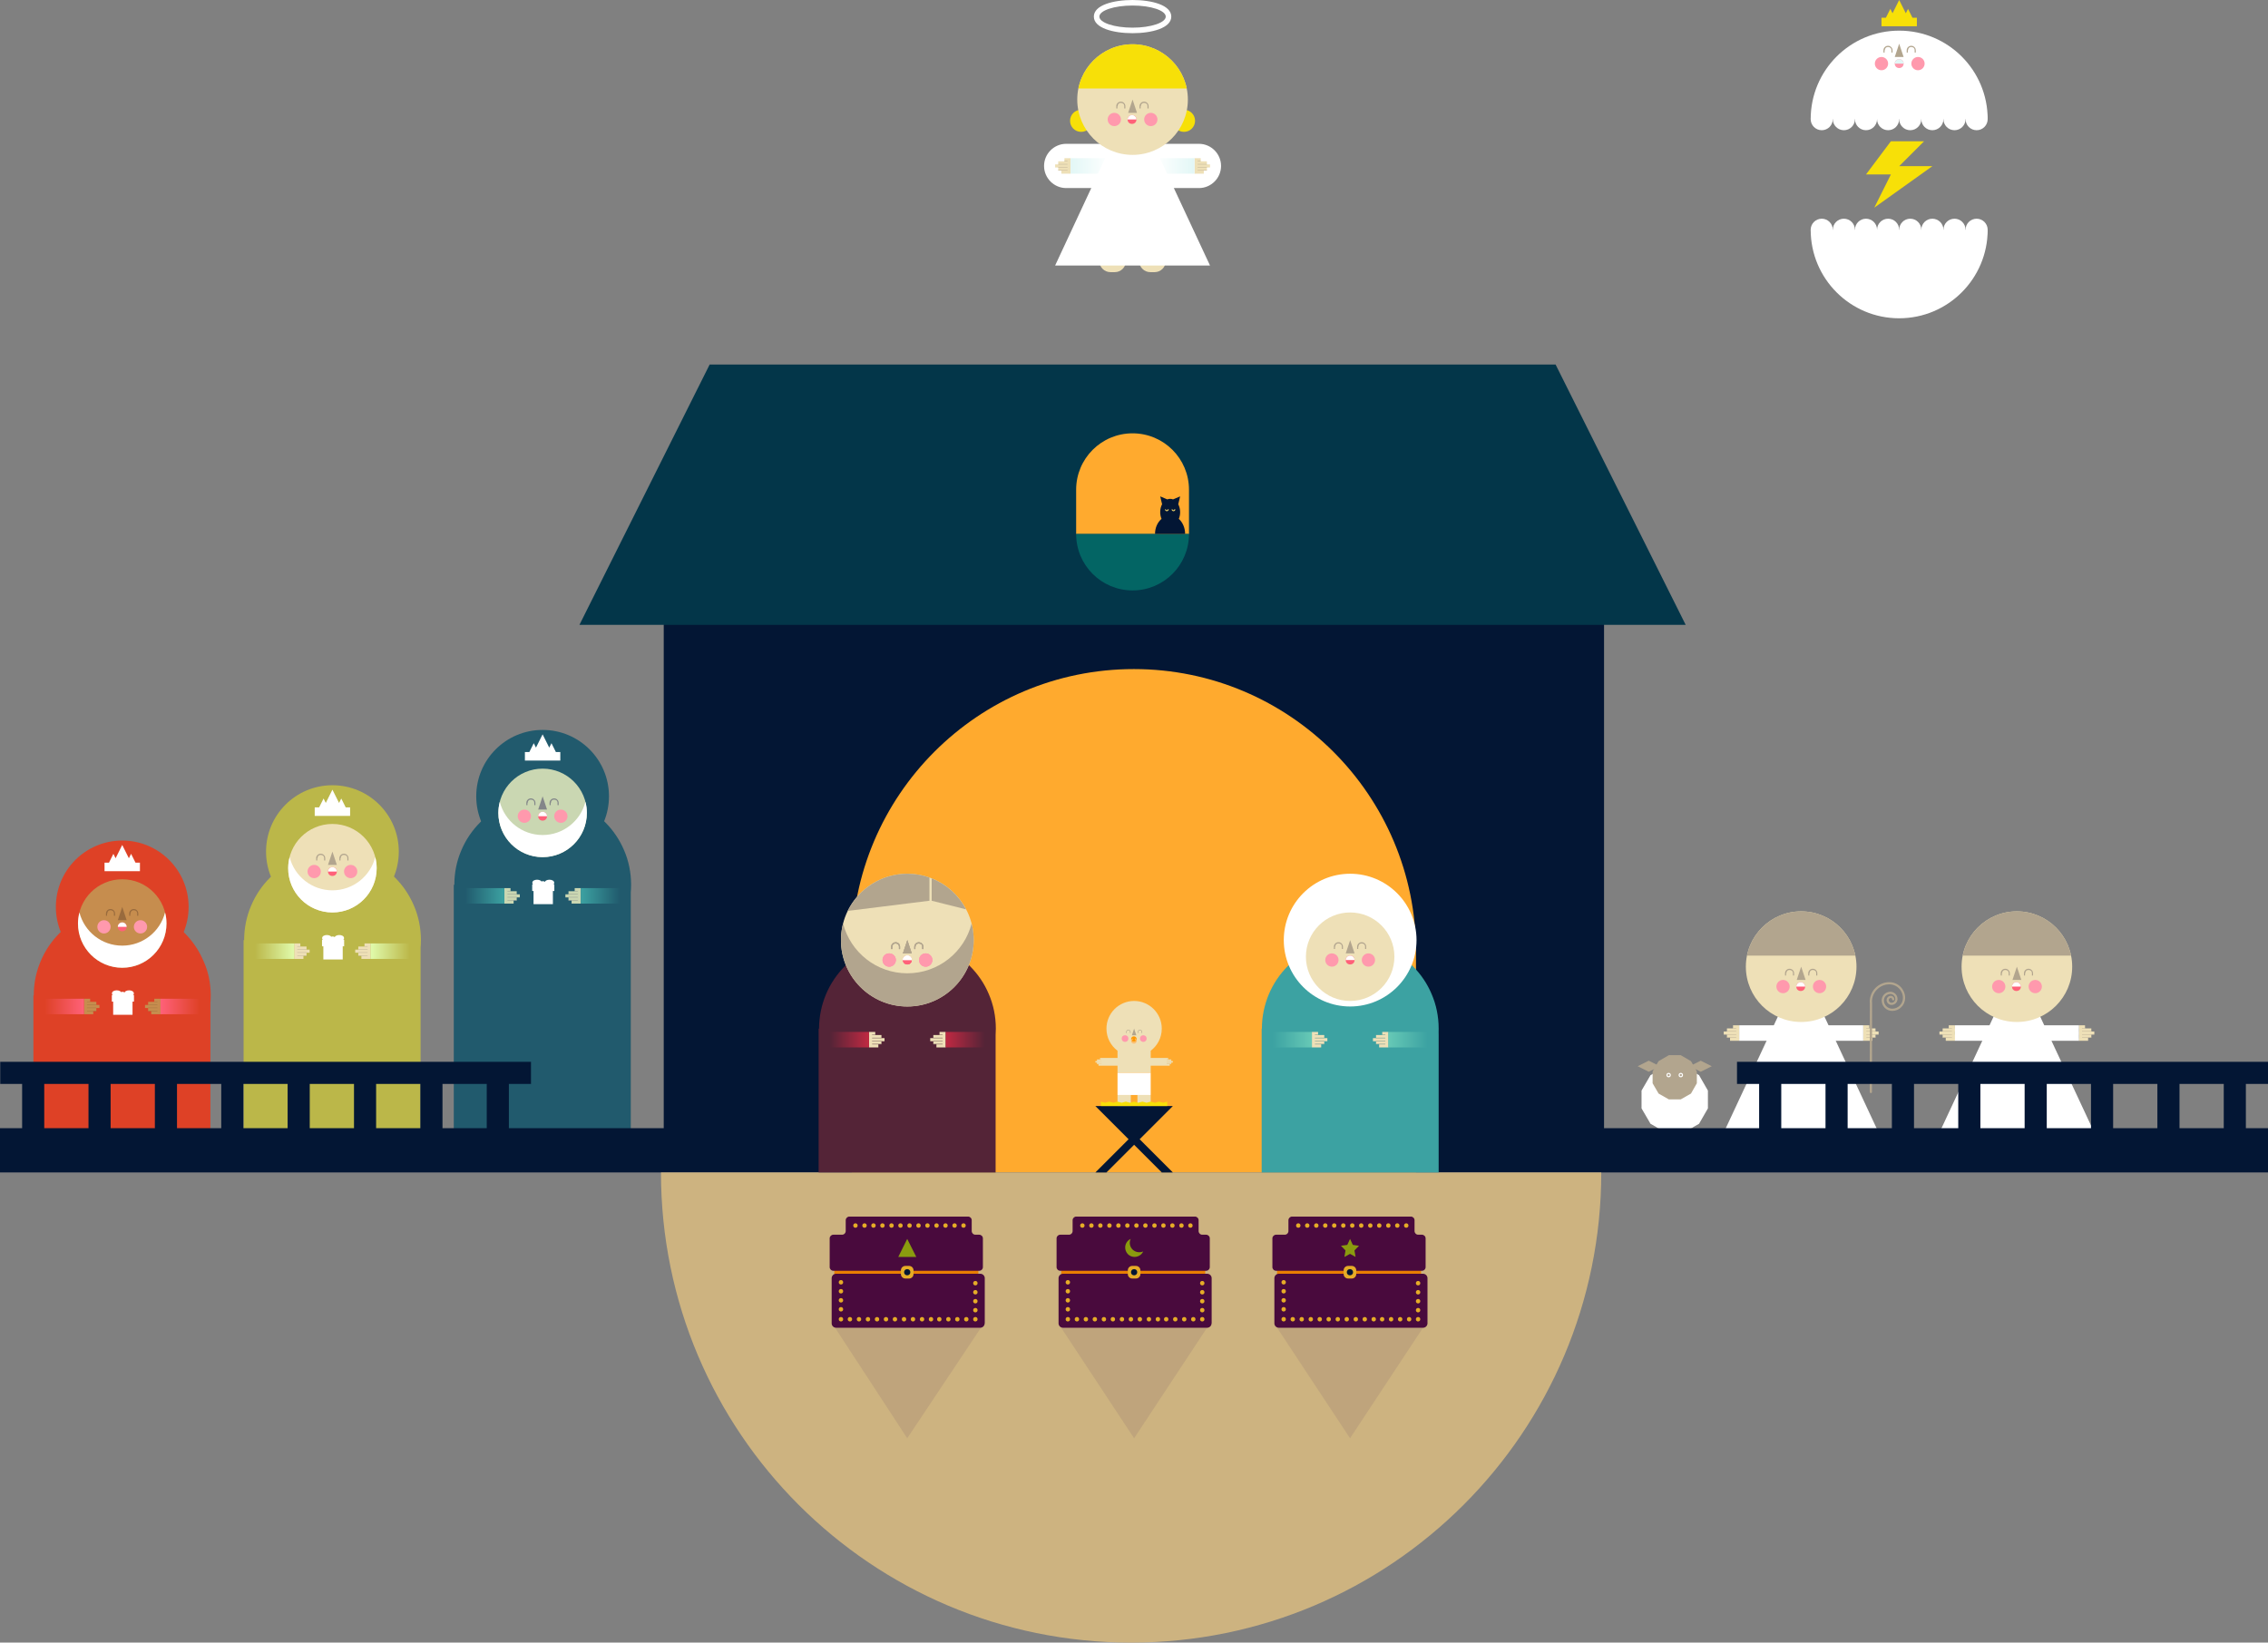 <svg xmlns="http://www.w3.org/2000/svg" xmlns:xlink="http://www.w3.org/1999/xlink" viewBox="0 0 2050.2 1484.8" enable-background="new 0 0 2050.2 1484.8"><rect x="0" y="0" width="2050.2" height="1484.8" fill="#808080" stroke="none"/><g><path fill="#215A6D" d="M410.2 799.8h160v230h-160zM570.5 799.8c0 11-2.2 21.6-6.3 31.1-4 9.6-9.9 18.2-17.1 25.4s-15.9 13.1-25.4 17.1c-9.6 4-20.1 6.3-31.1 6.3s-21.6-2.2-31.1-6.3c-9.6-4-18.2-9.9-25.4-17.1s-13.1-15.9-17.1-25.4c-4-9.6-6.3-20.1-6.3-31.1s2.2-21.6 6.3-31.1c4-9.6 9.9-18.2 17.1-25.4s15.9-13.1 25.4-17.1c9.6-4 20.1-6.3 31.1-6.3s21.6 2.2 31.1 6.3c9.6 4 18.2 9.9 25.4 17.1s13.1 15.9 17.1 25.4c4.1 9.5 6.3 20.1 6.3 31.1z"/><path fill="#CAD7B2" d="M455.9 802.8h5.6v2.8h-5.6zM455.9 805.6h11.2v2.8h-11.2zM455.9 811.2h11.2v2.8h-11.2zM455.9 814h8.4v2.8h-8.4zM455.9 808.4h14v2.8h-14z"/><path fill="#838689" d="M458.7 805.3h2.8v.3h-2.8zM458.7 808.1h8.4v.3h-8.4zM458.7 810.9h8.4v.3h-8.4zM458.7 813.7h8.4v.3h-8.4z"/><linearGradient id="a" gradientUnits="userSpaceOnUse" x1="455.875" y1="809.815" x2="420.5" y2="809.815"><stop offset="0" stop-color="#3CA2A2"/><stop offset="1" stop-color="#215A6D"/></linearGradient><path fill="url(#a)" d="M420.5 802.8h35.4v14h-35.4z"/><path fill="#CAD7B2" d="M519.5 802.8h5.6v2.8h-5.6zM513.9 805.6h11.2v2.8h-11.2zM513.9 811.2h11.2v2.8h-11.2zM516.7 814h8.4v2.8h-8.4zM511.1 808.4h14v2.8h-14z"/><path fill="#838689" d="M519.5 805.3h2.8v.3h-2.8zM513.9 808.1h8.4v.3h-8.4zM513.9 810.9h8.4v.3h-8.4zM513.9 813.7h8.4v.3h-8.4z"/><linearGradient id="b" gradientUnits="userSpaceOnUse" x1="525.125" y1="809.815" x2="560.5" y2="809.815"><stop offset="0" stop-color="#3CA2A2"/><stop offset="1" stop-color="#215A6D"/></linearGradient><path fill="url(#b)" d="M525.1 802.8h35.4v14h-35.4z"/><g fill="#fff"><circle cx="490.8" cy="799.3" r="2.8"/><ellipse cx="496.7" cy="798" rx="4.3" ry="2.8"/><ellipse cx="485.5" cy="798" rx="4.3" ry="2.8"/><path d="M482.3 804h17.5v13.3h-17.5zM481.1 799.5h20v5.9h-20z"/></g><circle fill="#215A6D" cx="490.5" cy="719.8" r="60"/><circle fill="#CAD7B2" cx="490.5" cy="734.8" r="40"/><path fill="#fff" d="M490.5 754.8c-18.6 0-34.3-12.7-38.7-30-.8 3.2-1.3 6.5-1.3 10 0 22.1 17.9 40 40 40s40-17.9 40-40c0-3.5-.4-6.8-1.3-10-4.4 17.3-20.1 30-38.7 30z"/><path fill="#838689" d="M494.5 731.8h-8l4-12z"/><path fill="#fff" d="M502.5 679.8l-4-8-2 4-6-12-6 12-2-4-4 8h-4v7.7h32v-7.7z"/><circle fill="#FF6179" cx="490.5" cy="737.8" r="4"/><path fill="#fff" d="M490.5 733.8c-2.2 0-4 1.8-4 4h8c0-2.2-1.8-4-4-4z"/><g fill="#FF99AD"><circle cx="474" cy="737.8" r="6"/><circle cx="507" cy="737.8" r="6"/></g><g fill="#838689"><path d="M498 725.8c0-.4.1-.8.2-1.2.2-.4.4-.7.6-1 .3-.3.6-.5 1-.6.4-.2.8-.2 1.2-.2s.8.1 1.2.2c.4.2.7.4 1 .6.3.3.5.6.6 1 .2.4.2.8.2 1.2v2h1v-2c0-.5-.1-1.1-.3-1.6-.2-.5-.5-.9-.9-1.3s-.8-.7-1.3-.9c-.5-.2-1-.3-1.6-.3s-1.1.1-1.6.3c-.5.2-.9.5-1.3.9s-.7.8-.9 1.3c-.2.5-.3 1-.3 1.6v2h1v-2zM477 725.8c0-.4.1-.8.2-1.2.2-.4.4-.7.6-1 .3-.3.6-.5 1-.6.4-.2.8-.2 1.2-.2s.8.1 1.2.2c.4.2.7.4 1 .6.3.3.5.6.6 1 .2.4.2.8.2 1.2v2h1v-2c0-.5-.1-1.1-.3-1.6-.2-.5-.5-.9-.9-1.3s-.8-.7-1.3-.9c-.5-.2-1-.3-1.6-.3s-1.1.1-1.6.3c-.5.2-.9.5-1.3.9s-.7.8-.9 1.3c-.2.5-.3 1-.3 1.6v2h1v-2z"/></g><path fill="#BBB749" d="M220.2 849.8h160v180h-160zM380.5 849.8c0 11-2.2 21.6-6.3 31.1-4 9.6-9.9 18.2-17.1 25.4s-15.9 13.1-25.4 17.1-20.1 6.3-31.1 6.3-21.6-2.2-31.1-6.3c-9.6-4-18.2-9.9-25.4-17.1s-13.1-15.9-17.1-25.4c-4-9.6-6.3-20.1-6.3-31.1s2.2-21.6 6.3-31.1c4-9.6 9.9-18.2 17.1-25.4s15.9-13.1 25.4-17.1c9.6-4 20.1-6.3 31.1-6.3s21.6 2.2 31.1 6.3 18.2 9.9 25.4 17.1 13.1 15.9 17.1 25.4c4.1 9.5 6.3 20.1 6.3 31.1z"/><path fill="#EEE0B7" d="M265.9 852.8h5.6v2.8h-5.6zM265.9 855.6h11.2v2.8h-11.2zM265.9 861.2h11.2v2.8h-11.2zM265.9 864h8.4v2.8h-8.4zM265.9 858.4h14v2.8h-14z"/><path fill="#B2A58E" d="M268.7 855.3h2.8v.3h-2.8zM268.7 858.1h8.4v.3h-8.4zM268.7 860.9h8.4v.3h-8.4zM268.7 863.7h8.4v.3h-8.4z"/><linearGradient id="c" gradientUnits="userSpaceOnUse" x1="265.875" y1="859.815" x2="230.5" y2="859.815"><stop offset="0" stop-color="#E0FBAC"/><stop offset="1" stop-color="#BBB749"/></linearGradient><path fill="url(#c)" d="M230.5 852.8h35.4v14h-35.4z"/><path fill="#EEE0B7" d="M329.5 852.8h5.6v2.8h-5.6zM323.9 855.6h11.2v2.8h-11.2zM323.9 861.2h11.2v2.8h-11.2zM326.7 864h8.4v2.8h-8.4zM321.1 858.4h14v2.8h-14z"/><path fill="#B2A58E" d="M329.5 855.3h2.8v.3h-2.8zM323.9 858.1h8.4v.3h-8.4zM323.9 860.9h8.4v.3h-8.4zM323.9 863.7h8.4v.3h-8.4z"/><linearGradient id="d" gradientUnits="userSpaceOnUse" x1="335.125" y1="859.815" x2="370.5" y2="859.815"><stop offset="0" stop-color="#E0FBAC"/><stop offset="1" stop-color="#BBB749"/></linearGradient><path fill="url(#d)" d="M335.1 852.8h35.4v14h-35.4z"/><g fill="#fff"><circle cx="300.8" cy="849.3" r="2.8"/><ellipse cx="306.7" cy="848" rx="4.3" ry="2.8"/><ellipse cx="295.5" cy="848" rx="4.3" ry="2.8"/><path d="M292.3 854h17.5v13.3h-17.5zM291.1 849.5h20v5.9h-20z"/></g><circle fill="#BBB749" cx="300.5" cy="769.8" r="60"/><circle fill="#EEE0B7" cx="300.5" cy="784.8" r="40"/><path fill="#fff" d="M300.5 804.8c-18.6 0-34.3-12.7-38.7-30-.8 3.2-1.3 6.5-1.3 10 0 22.1 17.9 40 40 40s40-17.9 40-40c0-3.5-.4-6.8-1.3-10-4.4 17.3-20.1 30-38.7 30z"/><path fill="#B2A58E" d="M304.5 781.8h-8l4-12z"/><path fill="#fff" d="M312.5 729.8l-4-8-2 4-6-12-6 12-2-4-4 8h-4v7.7h32v-7.7z"/><g fill="#B2A58E"><path d="M308 775.8c0-.4.1-.8.2-1.2.2-.4.4-.7.6-1 .3-.3.6-.5 1-.6.4-.2.8-.2 1.2-.2s.8.1 1.2.2c.4.2.7.4 1 .6.3.3.5.6.6 1 .2.4.2.8.2 1.2v2h1v-2c0-.5-.1-1.1-.3-1.6-.2-.5-.5-.9-.9-1.3s-.8-.7-1.3-.9c-.5-.2-1-.3-1.6-.3s-1.1.1-1.6.3c-.5.2-.9.5-1.3.9s-.7.8-.9 1.3c-.2.5-.3 1-.3 1.6v2h1v-2zM287 775.8c0-.4.1-.8.2-1.2.2-.4.4-.7.6-1 .3-.3.6-.5 1-.6.4-.2.8-.2 1.2-.2s.8.1 1.2.2c.4.2.7.4 1 .6.3.3.5.6.6 1 .2.4.2.8.2 1.2v2h1v-2c0-.5-.1-1.1-.3-1.6-.2-.5-.5-.9-.9-1.3s-.8-.7-1.3-.9c-.5-.2-1-.3-1.6-.3s-1.1.1-1.6.3c-.5.2-.9.5-1.3.9s-.7.8-.9 1.3c-.2.5-.3 1-.3 1.6v2h1v-2z"/></g><circle fill="#FF6179" cx="300.5" cy="787.8" r="4"/><path fill="#fff" d="M300.5 783.8c-2.2 0-4 1.8-4 4h8c0-2.2-1.8-4-4-4z"/><g fill="#FF99AD"><circle cx="284" cy="787.8" r="6"/><circle cx="317" cy="787.8" r="6"/></g><path fill="#DE4126" d="M30.2 899.8h160v130h-160zM190.5 899.8c0 11-2.2 21.6-6.3 31.1-4 9.6-9.9 18.2-17.1 25.4s-15.9 13.1-25.4 17.1c-9.6 4-20.1 6.3-31.1 6.3s-21.6-2.2-31.1-6.3-18.2-9.9-25.4-17.1-13.3-15.8-17.3-25.3c-4-9.6-6.3-20.1-6.3-31.1s2.2-21.6 6.3-31.1c4-9.6 9.9-18.2 17.1-25.4s15.9-13.1 25.4-17.1 20.1-6.3 31.1-6.3 21.6 2.2 31.1 6.3c9.6 4 18.2 9.9 25.4 17.1s13.1 15.9 17.1 25.4c4.3 9.4 6.5 20 6.5 31z"/><path fill="#C68D4E" d="M75.9 902.8h5.6v2.8h-5.6zM75.9 905.6h11.2v2.8h-11.2zM75.9 911.2h11.2v2.8h-11.2zM75.9 914h8.4v2.8h-8.4zM75.9 908.4h14v2.8h-14z"/><path fill="#996B3D" d="M78.7 905.3h2.8v.3h-2.8zM78.7 908.1h8.4v.3h-8.4zM78.7 910.9h8.4v.3h-8.4zM78.7 913.7h8.4v.3h-8.4z"/><linearGradient id="e" gradientUnits="userSpaceOnUse" x1="75.875" y1="909.815" x2="40.5" y2="909.815"><stop offset="0" stop-color="#FF6179"/><stop offset="1" stop-color="#DE4126"/></linearGradient><path fill="url(#e)" d="M40.5 902.8h35.4v14h-35.4z"/><path fill="#C68D4E" d="M139.5 902.8h5.6v2.8h-5.6zM133.9 905.6h11.2v2.8h-11.2zM133.9 911.2h11.2v2.8h-11.2zM136.7 914h8.4v2.8h-8.4zM131.1 908.4h14v2.8h-14z"/><path fill="#996B3D" d="M139.5 905.3h2.8v.3h-2.8zM133.9 908.1h8.4v.3h-8.4zM133.9 910.9h8.4v.3h-8.4zM133.9 913.7h8.4v.3h-8.4z"/><linearGradient id="f" gradientUnits="userSpaceOnUse" x1="145.125" y1="909.815" x2="180.5" y2="909.815"><stop offset="0" stop-color="#FF6179"/><stop offset="1" stop-color="#DE4126"/></linearGradient><path fill="url(#f)" d="M145.1 902.8h35.4v14h-35.4z"/><g fill="#fff"><circle cx="110.8" cy="899.3" r="2.8"/><ellipse cx="116.7" cy="898" rx="4.3" ry="2.8"/><ellipse cx="105.5" cy="898" rx="4.3" ry="2.8"/><path d="M102.3 904h17.5v13.3h-17.5zM101.1 899.5h20v5.9h-20z"/></g><circle fill="#DE4126" cx="110.5" cy="819.8" r="60"/><circle fill="#C68D4E" cx="110.5" cy="834.8" r="40"/><path fill="#996B3D" d="M114.5 831.8h-8l4-12z"/><path fill="#fff" d="M122.5 779.8l-4-8-2 4-6-12-6 12-2-4-4 8h-4v7.7h32v-7.7z"/><circle fill="#FF6179" cx="110.5" cy="837.8" r="4"/><path fill="#fff" d="M110.5 833.8c-2.2 0-4 1.8-4 4h8c0-2.2-1.8-4-4-4z"/><g fill="#FF99AD"><circle cx="94" cy="837.8" r="6"/><circle cx="127" cy="837.8" r="6"/></g><path fill="#fff" d="M110.5 854.8c-18.6 0-34.3-12.7-38.7-30-.8 3.2-1.3 6.5-1.3 10 0 22.1 17.9 40 40 40s40-17.9 40-40c0-3.5-.4-6.8-1.3-10-4.4 17.3-20.1 30-38.7 30z"/><g fill="#996B3D"><path d="M118 825.8c0-.4.1-.8.2-1.2.2-.4.4-.7.6-1 .3-.3.6-.5 1-.6.4-.2.8-.2 1.2-.2s.8.1 1.2.2c.4.2.7.4 1 .6.3.3.5.6.6 1 .2.4.2.8.2 1.2v2h1v-2c0-.5-.1-1.1-.3-1.6-.2-.5-.5-.9-.9-1.3s-.8-.7-1.3-.9c-.5-.2-1-.3-1.6-.3s-1.1.1-1.6.3c-.5.2-.9.5-1.3.9s-.7.8-.9 1.3c-.2.5-.3 1-.3 1.6v2h1v-2zM97 825.8c0-.4.1-.8.2-1.2.2-.4.4-.7.6-1 .3-.3.6-.5 1-.6.4-.2.8-.2 1.2-.2s.8.1 1.2.2c.4.2.7.4 1 .6.3.3.5.6.6 1 .2.4.2.8.2 1.2v2h1v-2c0-.5-.1-1.1-.3-1.6-.2-.5-.5-.9-.9-1.3s-.8-.7-1.3-.9c-.5-.2-1-.3-1.6-.3s-1.1.1-1.6.3c-.5.2-.9.5-1.3.9s-.7.8-.9 1.3c-.2.5-.3 1-.3 1.6v2h1v-2z"/></g><path fill="#EEE0B7" d="M1843.2 1029.8h-4c-5.5 0-10-4.5-10-10v-30h24v30c0 5.5-4.4 10-10 10zM1807.2 1029.8h-4c-5.5 0-10-4.5-10-10v-30h24v30c0 5.5-4.4 10-10 10z"/><path fill="#fff" d="M1753.2 1023.8l70-150 70 150z"/><circle fill="#EEE0B7" cx="1823.2" cy="873.8" r="50"/><path fill="#B2A58E" d="M1827.2 885.8h-8l4-12z"/><circle fill="#FF6179" cx="1822.8" cy="891.8" r="4"/><path fill="#fff" d="M1822.8 887.8c-2.2 0-4 1.8-4 4h8c0-2.2-1.8-4-4-4z"/><path fill="#B2A58E" d="M1830.8 879.8c0-.4.1-.8.2-1.2.2-.4.4-.7.6-1 .3-.3.6-.5 1-.6.4-.2.8-.2 1.2-.2.4 0 .8.1 1.2.2.4.2.7.4 1 .6.3.3.5.6.6 1 .2.4.2.8.2 1.2v2h1v-2c0-.5-.1-1.1-.3-1.6-.2-.5-.5-.9-.9-1.3s-.8-.7-1.3-.9-1-.3-1.6-.3c-.6 0-1.1.1-1.6.3-.5.2-.9.5-1.3.9s-.7.8-.9 1.3c-.2.5-.3 1-.3 1.6v2h1v-2zM1809.8 879.8c0-.4.1-.8.2-1.2.2-.4.4-.7.6-1 .3-.3.6-.5 1-.6.4-.2.8-.2 1.2-.2.4 0 .8.1 1.2.2.4.2.7.4 1 .6.3.3.5.6.6 1 .2.4.2.8.2 1.2v2h1v-2c0-.5-.1-1.1-.3-1.6-.2-.5-.5-.9-.9-1.3s-.8-.7-1.3-.9-1-.3-1.6-.3c-.6 0-1.1.1-1.6.3-.5.2-.9.5-1.3.9s-.7.8-.9 1.3c-.2.5-.3 1-.3 1.6v2h1v-2z"/><circle fill="#FF99AD" cx="1806.8" cy="891.8" r="6"/><circle fill="#FF99AD" cx="1839.8" cy="891.8" r="6"/><circle cx="1823.2" cy="873.8" r="50" fill="none"/><defs><circle id="g" cx="1823.2" cy="873.8" r="50"/></defs><clipPath id="h"><use xlink:href="#g" overflow="visible"/></clipPath><path clip-path="url(#h)" fill="#B2A58E" d="M1773.2 818.1h100v45.7h-100z"/><path fill="#EEE0B7" d="M1761.6 926.8h5.6v2.8h-5.6zM1756.1 929.6h11.2v2.8h-11.2zM1756.1 935.2h11.2v2.8h-11.2zM1758.9 938h8.4v2.8h-8.4zM1753.2 932.4h14v2.8h-14z"/><path fill="#B2A58E" d="M1761.7 929.3h2.8v.3h-2.8zM1756.1 932.1h8.4v.3h-8.4zM1756.1 934.9h8.4v.3h-8.4zM1756.1 937.7h8.4v.3h-8.4z"/><path fill="#fff" d="M1767.2 926.8h35.4v14h-35.4z"/><path fill="#EEE0B7" d="M1879.2 926.8h5.6v2.8h-5.6zM1879.3 929.6h11.2v2.8h-11.2zM1879.3 935.2h11.2v2.8h-11.2zM1879.2 938h8.4v2.8h-8.4zM1879.2 932.4h14v2.8h-14z"/><path fill="#B2A58E" d="M1882 929.3h2.8v.3h-2.8zM1882.1 932.1h8.4v.3h-8.4zM1882.1 934.9h8.4v.3h-8.4zM1882.1 937.7h8.4v.3h-8.4z"/><path fill="#fff" d="M1843.9 926.8h35.4v14h-35.4z"/><path fill="#B2A58E" d="M1509.9 1029.8c-1.1 0-2-.9-2-2v-8c0-1.1.9-2 2-2s2 .9 2 2v8c0 1.1-.9 2-2 2zM1518 1029.8c-1.1 0-2-.9-2-2v-8c0-1.1.9-2 2-2s2 .9 2 2v8c0 1.1-.9 2-2 2zM1528 1025.8c-1.1 0-2-.9-2-2v-8c0-1.1.9-2 2-2s2 .9 2 2v8c0 1.1-.9 2-2 2zM1499.9 1025.8c-1.1 0-2-.9-2-2v-8c0-1.1.9-2 2-2s2 .9 2 2v8c0 1.1-.9 2-2 2z"/><path fill="#EEE0B7" d="M1648.2 1029.8h-4c-5.5 0-10-4.5-10-10v-30h24v30c0 5.5-4.4 10-10 10zM1612.2 1029.8h-4c-5.5 0-10-4.5-10-10v-30h24v30c0 5.5-4.4 10-10 10z"/><path fill="#fff" d="M1558.2 1023.8l70-150 70 150z"/><circle fill="#EEE0B7" cx="1628.2" cy="873.8" r="50"/><path fill="#B2A58E" d="M1632.2 885.8h-8l4-12z"/><circle fill="#FF6179" cx="1627.8" cy="891.8" r="4"/><path fill="#fff" d="M1627.8 887.8c-2.2 0-4 1.8-4 4h8c0-2.2-1.8-4-4-4z"/><path fill="#B2A58E" d="M1635.8 879.8c0-.4.1-.8.2-1.2.2-.4.4-.7.6-1 .3-.3.6-.5 1-.6.4-.2.8-.2 1.2-.2.4 0 .8.1 1.2.2.4.2.7.4 1 .6.3.3.5.6.6 1 .2.4.2.8.2 1.2v2h1v-2c0-.5-.1-1.1-.3-1.6-.2-.5-.5-.9-.9-1.3s-.8-.7-1.3-.9-1-.3-1.6-.3c-.6 0-1.1.1-1.6.3-.5.2-.9.5-1.3.9s-.7.8-.9 1.3c-.2.5-.3 1-.3 1.6v2h1v-2zM1614.8 879.8c0-.4.1-.8.2-1.2.2-.4.4-.7.6-1 .3-.3.6-.5 1-.6.4-.2.8-.2 1.2-.2.4 0 .8.1 1.2.2.4.2.7.4 1 .6.3.3.5.6.6 1 .2.4.2.8.2 1.2v2h1v-2c0-.5-.1-1.1-.3-1.6-.2-.5-.5-.9-.9-1.3s-.8-.7-1.3-.9-1-.3-1.6-.3c-.6 0-1.1.1-1.6.3-.5.2-.9.5-1.3.9s-.7.8-.9 1.3c-.2.5-.3 1-.3 1.6v2h1v-2z"/><circle fill="#FF99AD" cx="1611.8" cy="891.8" r="6"/><circle fill="#FF99AD" cx="1644.8" cy="891.8" r="6"/><circle cx="1628.2" cy="873.8" r="50" fill="none"/><defs><circle id="i" cx="1628.2" cy="873.8" r="50"/></defs><clipPath id="j"><use xlink:href="#i" overflow="visible"/></clipPath><path clip-path="url(#j)" fill="#B2A58E" d="M1578.2 818.1h100v45.7h-100z"/><path fill="#EEE0B7" d="M1566.6 926.8h5.6v2.8h-5.6zM1561.1 929.6h11.2v2.8h-11.2zM1561.1 935.2h11.2v2.8h-11.2zM1563.9 938h8.4v2.8h-8.4zM1558.2 932.4h14v2.8h-14z"/><path fill="#B2A58E" d="M1566.7 929.3h2.8v.3h-2.8zM1561.1 932.1h8.4v.3h-8.4zM1561.1 934.9h8.4v.3h-8.4zM1561.1 937.7h8.4v.3h-8.4z"/><path fill="#fff" d="M1572.2 926.8h35.4v14h-35.4z"/><path fill="#EEE0B7" d="M1684.2 926.8h5.6v2.8h-5.6zM1684.2 929.6h11.2v2.8h-11.2zM1684.2 935.2h11.2v2.8h-11.2zM1684.2 938h8.4v2.8h-8.4zM1684.2 932.4h14v2.8h-14z"/><path fill="#B2A58E" d="M1687 929.3h2.8v.3h-2.8zM1687.1 932.1h8.4v.3h-8.4zM1687.1 934.9h8.4v.3h-8.4zM1687.1 937.7h8.4v.3h-8.4z"/><path fill="#fff" d="M1648.9 926.8h35.4v14h-35.4z"/><path stroke="#B2A58E" stroke-width="2" stroke-linecap="round" stroke-miterlimit="10" d="M1691.2 987.1l.1-80.3-.1-1.3c0-9.2 7.5-16.7 16.7-16.7 7.4 0 13.3 6 13.3 13.3 0 5.9-4.8 10.7-10.7 10.7-4.7 0-8.5-3.8-8.5-8.5 0-3.8 3.1-6.8 6.8-6.8 3 0 5.5 2.4 5.5 5.5 0 2.4-2 4.4-4.4 4.4-1.9 0-3.5-1.6-3.5-3.5 0-1.5 1.3-2.8 2.8-2.8 1.2 0 2.2 1 2.2 2.2" fill="none"/><path fill="#fff" d="M1505.9 1023.8l-13.9-8-8.1-13.9v-16.1l8.1-13.9 13.9-8.1h16.1l13.9 8.1 8 13.9v16.1l-8 13.9-13.9 8z"/><path fill="#B2A58E" d="M1508.6 993.8l-9.3-5.3-5.4-9.3v-10.7l5.4-9.3 9.3-5.4h10.7l9.3 5.4 5.3 9.3v10.7l-5.3 9.3-9.3 5.3z"/><circle fill="#fff" cx="1508.4" cy="971.8" r="2"/><circle fill="#B2A58E" cx="1508.4" cy="971.8" r="1"/><circle fill="#fff" cx="1519.4" cy="971.8" r="2"/><circle fill="#B2A58E" cx="1519.4" cy="971.8" r="1"/><g fill="#B2A58E"><path d="M1490.4 958.8l-10 5 10 5 10-5zM1537.4 958.8l-10 5 10 5 10-5z"/></g><path fill="#031634" d="M2050.2 979.8v-20h-480v20h20v40h-140.2v-495h-850v495h-140v-40h20v-20h-479.8v20h19.8v40h-20v40h2050.2v-40h-20v-40h20zm-1970.2 40h-40v-40h40v40zm60 0h-40v-40h40v40zm60 0h-40v-40h40v40zm60 0h-40v-40h40v40zm60 0h-40v-40h40v40zm60 0h-40v-40h40v40zm60 0h-40v-40h40v40zm1210.2 0h-40v-40h40v40zm60 0h-40v-40h40v40zm60 0h-40v-40h40v40zm60 0h-40v-40h40v40zm60 0h-40v-40h40v40zm60 0h-40v-40h40v40zm60 0h-40v-40h40v40z"/><path fill="#FFAA2E" d="M1025 604.8c-140.8 0-255 114.2-255 255v200h510v-200c0-140.8-114.2-255-255-255z"/><path fill="#033649" d="M523.8 564.8l117.7-235.3h764.7l117.6 235.3z"/><path fill="#CDB380" d="M597.5 1059.8c0 234.7 190.3 425 425 425s425-190.3 425-425h-850z"/><path fill="#FFAA2E" d="M1023.8 391.7c-28.2 0-51 22.8-51 51v40h102v-40c0-28.2-22.8-51-51-51z"/><path fill="#036564" d="M972.8 482.7c0 28.2 22.8 51 51 51s51-22.8 51-51h-102z"/><path fill="#fff" d="M1083.8 170h-120c-11 0-20-9-20-20s9-20 20-20h120c11 0 20 9 20 20s-9 20-20 20z"/><path fill="#EEE0B7" d="M1043.8 246h-4c-5.5 0-10-4.5-10-10v-30h24v30c0 5.5-4.5 10-10 10zM1007.8 246h-4c-5.5 0-10-4.5-10-10v-30h24v30c0 5.5-4.5 10-10 10z"/><circle cx="1023.8" cy="90" r="50" fill="none"/><path fill="#EEE0B7" d="M962.2 143h5.6v2.8h-5.6zM956.6 145.8h11.2v2.8h-11.2zM956.6 151.4h11.2v2.8h-11.2zM959.4 154.2h8.4v2.8h-8.4zM953.8 148.6h14v2.8h-14z"/><path fill="#B2A58E" d="M962.2 145.5h2.8v.3h-2.8zM956.6 148.3h8.4v.3h-8.4zM956.6 151.1h8.4v.3h-8.4zM956.6 153.9h8.4v.3h-8.4z"/><linearGradient id="k" gradientUnits="userSpaceOnUse" x1="1003.19" y1="150" x2="967.815" y2="150"><stop offset="0" stop-color="#fff"/><stop offset="1" stop-color="#E2F7F6"/></linearGradient><path fill="url(#k)" d="M967.8 143h35.4v14h-35.4z"/><path fill="#EEE0B7" d="M1079.8 143h5.6v2.8h-5.6zM1079.8 145.8h11.2v2.8h-11.2zM1079.8 151.4h11.2v2.8h-11.2zM1079.8 154.2h8.4v2.8h-8.4zM1079.8 148.6h14v2.8h-14z"/><path fill="#B2A58E" d="M1082.6 145.5h2.8v.3h-2.8zM1082.6 148.3h8.4v.3h-8.4zM1082.6 151.1h8.4v.3h-8.4zM1082.6 153.9h8.4v.3h-8.4z"/><linearGradient id="l" gradientUnits="userSpaceOnUse" x1="1044.44" y1="150" x2="1079.815" y2="150"><stop offset="0" stop-color="#fff"/><stop offset="1" stop-color="#E2F7F6"/></linearGradient><path fill="url(#l)" d="M1044.4 143h35.4v14h-35.4z"/><path fill="#fff" d="M953.8 240l70-150 70 150z"/><circle fill="#F7E008" cx="1070.3" cy="109.2" r="10"/><circle fill="#F7E008" cx="977.3" cy="109.2" r="10"/><circle fill="#EEE0B7" cx="1023.8" cy="90" r="50"/><path fill="#B2A58E" d="M1010.3 96c0-.4.1-.8.2-1.2.2-.4.4-.7.6-1 .3-.3.6-.5 1-.6.4-.2.8-.2 1.2-.2s.8.1 1.2.2c.4.2.7.4 1 .6.3.3.5.6.6 1 .2.4.2.8.2 1.2v2h1v-2c0-.5-.1-1.1-.3-1.6-.2-.5-.5-.9-.9-1.3s-.8-.7-1.3-.9c-.5-.2-1-.3-1.6-.3s-1.1.1-1.6.3c-.5.2-.9.5-1.3.9s-.7.8-.9 1.3c-.2.5-.3 1-.3 1.6v2h1v-2z"/><defs><circle id="m" cx="1023.8" cy="90" r="50"/></defs><clipPath id="n"><use xlink:href="#m" overflow="visible"/></clipPath><path clip-path="url(#n)" fill="#F7E008" d="M973.8 34.3h100v45.7h-100z"/><path fill="#B2A58E" d="M1031.3 96c0-.4.1-.8.2-1.2.2-.4.4-.7.6-1 .3-.3.6-.5 1-.6.4-.2.8-.2 1.2-.2.4 0 .8.1 1.2.2.4.2.7.4 1 .6.3.3.5.6.6 1 .2.4.2.8.2 1.2v2h1v-2c0-.5-.1-1.1-.3-1.6-.2-.5-.5-.9-.9-1.3s-.8-.7-1.3-.9c-.5-.2-1-.3-1.6-.3-.5 0-1.1.1-1.6.3s-.9.5-1.3.9-.7.8-.9 1.3c-.2.5-.3 1-.3 1.6v2h1v-2zM1027.8 102h-8l4-12z"/><circle fill="#FF6179" cx="1023.3" cy="108" r="4"/><circle fill="#FF99AD" cx="1040.3" cy="108" r="6"/><circle fill="#FF99AD" cx="1007.3" cy="108" r="6"/><path fill="#fff" d="M1023.3 104c-2.2 0-4 1.8-4 4h8c0-2.2-1.8-4-4-4zM1023.8 5c16.6 0 30 4.5 30 10s-13.4 10-30 10-30-4.5-30-10 13.4-10 30-10m0-5c-17.4 0-35 4.6-35 15s17.6 15 35 15 35-4.6 35-15-17.6-15-35-15z"/></g><g><path fill="#B2A58E" d="M994.4 957.6h1.4v.1h-1.4zM991.7 959h4.2v.1h-4.2zM991.7 960.4h4.2v.1h-4.2zM995.8 961.8h-4.1v.1h4.1z"/><path fill="#EEE0B7" d="M1058.8 959.1h-4.2v-.1h4.2v-1.3h-4.2v-.1h1.4v-1.3h-15.8v-6.5c6.1-4.6 10-11.8 10-20 0-13.8-11.2-25-25-25s-25 11.2-25 25c0 8.2 3.9 15.4 10 20v6.5h-15.8v1.3h1.4v.1h-4.2v1.3h4.2v.1h-5.6v1.4h1.4v-.1h4.2v.1h-4.2v1.3h4.2v.1h-2.8v1.4h17.2v6.5h30v-6.5h17.2v-1.4h-2.8v-.1h4.2v-1.3h-4.2v-.1h4.2v.1h1.4v-1.4h-1.4z"/><path fill="#B2A58E" d="M1054.7 957.6h1.4v.1h-1.4zM1054.7 959h4.2v.1h-4.2zM1054.7 960.4h4.2v.1h-4.2zM1054.7 961.9h4.1v-.1h-4.1z"/><path fill="#EEE0B7" d="M1028.2 1001.8c0 3.3 2.7 6 6 6s6-2.7 6-6v-12h-12v12zM1010.2 1001.8c0 3.3 2.7 6 6 6s6-2.7 6-6v-12h-12v12z"/><path fill="#fff" d="M1010.2 987.8v2h30v-20h-30z"/><path fill="#B2A58E" d="M1027.2 935.8h-4l2-6zM1029 932.8c0-.2 0-.4.1-.6l.3-.5c.1-.1.3-.2.5-.3.2-.1.4-.1.6-.1.2 0 .4 0 .6.1l.5.3c.1.1.2.3.3.5.1.2.1.4.1.6v1h.5v-1c0-.3-.1-.5-.2-.8-.1-.2-.2-.5-.4-.6-.2-.2-.4-.3-.6-.4s-.5-.2-.8-.2c-.3 0-.5.1-.8.2-.2.1-.5.2-.6.4-.2.2-.3.4-.4.6-.1.2-.2.5-.2.8v1h.5v-1zM1018.5 932.8c0-.2 0-.4.1-.6l.3-.5s.3-.2.5-.3c.2-.1.4-.1.6-.1.2 0 .4 0 .6.1l.5.3c.1.1.2.3.3.5.1.2.1.4.1.6v1h.5v-1c0-.3-.1-.5-.2-.8-.1-.2-.2-.5-.4-.6-.2-.2-.4-.3-.6-.4s-.5-.2-.8-.2c-.3 0-.5.1-.8.2-.2.1-.5.2-.6.4-.2.2-.3.4-.4.6-.1.2-.2.5-.2.8v1h.5v-1z"/><circle fill="#FF99AD" cx="1017" cy="938.8" r="3"/><circle fill="#FF99AD" cx="1033.5" cy="938.8" r="3"/><circle cx="1025.2" cy="929.8" r="25" fill="none"/><defs><circle id="o" cx="1025.2" cy="929.8" r="25"/></defs><clipPath><use xlink:href="#o" overflow="visible"/></clipPath><g><circle fill="#f90" cx="1025" cy="939.3" r="2.5"/><path fill="#FFB966" d="M1026 938.5v1.2c.3.3.5.7.5 1.1 0 .8-.7 1.5-1.5 1.5s-1.5-.7-1.5-1.5c0-.4.2-.8.5-1.1v-1.2c-.9.4-1.5 1.3-1.5 2.3 0 1.4 1.1 2.5 2.5 2.5s2.5-1.1 2.5-2.5c0-1-.6-1.9-1.5-2.3z"/></g><path fill="#031634" d="M1060.2 999.8h-70l30 30-30 30h10l25-25 25 25h10l-30-30z"/><path fill="#F7E008" d="M1055.2 999.8h-60v-4l3.8 1 3.7-1 3.8 1 3.7-1 3.8 1 3.7-1 3.8 1 3.7-1 3.8 1 3.7-1 3.8 1 3.7-1 3.8 1 3.7-1 3.8 1 3.7-1v3.8z"/></g><g><path fill="#BFA47C" d="M1220.4 1300.1l-66-100h132zM820.1 1300.1l-65.3-100h132zM1025.2 1300.1l-66-100h132z"/><path fill="#542437" d="M900.2 929.8c0-11-2.2-21.6-6.3-31.1-4-9.6-9.9-18.2-17.1-25.4-7.2-7.2-15.9-13.1-25.4-17.1s-20.1-6.3-31.1-6.3-21.6 2.2-31.1 6.3c-9.6 4-18.2 9.9-25.4 17.1s-13.1 15.9-17.1 25.4c-4 9.6-6.3 20.1-6.3 31.1h-.4v130h160v-124c.1-1.9.2-4 .2-6z"/><path fill="#EEE0B7" d="M796.8 938.4h-8.4v-.3h8.4v-2.5h-8.4v-.3h2.8v-2.5h-5.6v14h8.4v-2.8h-5.6v-.3h8.4v-2.5h-8.4v-.3h8.4v.3h2.8v-2.8z"/><path fill="#B2A58E" d="M788.4 935.3h2.8v.3h-2.8zM788.4 938.1h8.4v.3h-8.4zM788.4 940.9h8.4v.3h-8.4zM788.4 944h8.4v-.3h-8.4z"/><linearGradient id="p" gradientUnits="userSpaceOnUse" x1="785.625" y1="939.815" x2="750.25" y2="939.815"><stop offset="0" stop-color="#C02942"/><stop offset="1" stop-color="#542437"/></linearGradient><path fill="url(#p)" d="M750.2 932.8h35.4v14h-35.4z"/><path fill="#EEE0B7" d="M849.3 932.8v2.5h2.8v.3h-8.4v2.5h8.4v.3h-11.2v2.8h2.8v-.3h8.4v.3h-8.4v2.5h8.4v.3h-5.6v2.8h8.4v-14z"/><path fill="#B2A58E" d="M849.3 935.3h2.8v.3h-2.8zM843.7 938.1h8.4v.3h-8.4zM843.7 940.9h8.4v.3h-8.4zM852.1 943.7h-8.4v.3h8.4z"/><linearGradient id="q" gradientUnits="userSpaceOnUse" x1="854.875" y1="939.815" x2="890.25" y2="939.815"><stop offset="0" stop-color="#C02942"/><stop offset="1" stop-color="#542437"/></linearGradient><path fill="url(#q)" d="M854.9 932.8h35.4v14h-35.4z"/><circle fill="#EEE0B7" cx="820.2" cy="849.8" r="60"/><path fill="#B2A58E" d="M824.2 861.8h-8l4-12z"/><circle fill="#FF6179" cx="820.2" cy="867.8" r="4"/><path fill="#fff" d="M820.2 863.8c-2.2 0-4 1.8-4 4h8c0-2.2-1.7-4-4-4z"/><g fill="#FF99AD"><circle cx="803.8" cy="867.8" r="6"/><circle cx="836.8" cy="867.8" r="6"/></g><g fill="#B2A58E"><path d="M827.7 855.8c0-.4.1-.8.2-1.2.2-.4.4-.7.6-1 .3-.3.6-.5 1-.6.4-.2.8-.2 1.2-.2s.8.1 1.2.2c.4.2.7.4 1 .6.3.3.5.6.6 1 .2.4.2.8.2 1.2v2h1v-2c0-.5-.1-1.1-.3-1.6-.2-.5-.5-.9-.9-1.3s-.8-.7-1.3-.9c-.5-.2-1-.3-1.6-.3s-1.1.1-1.6.3c-.5.2-.9.5-1.3.9s-.7.8-.9 1.3c-.2.5-.3 1-.3 1.6v2h1v-2zM806.7 855.8c0-.4.1-.8.2-1.2.2-.4.4-.7.6-1 .3-.3.6-.5 1-.6.4-.2.8-.2 1.2-.2s.8.1 1.2.2c.4.2.7.4 1 .6.3.3.5.6.6 1 .2.4.2.8.2 1.2v2h1v-2c0-.5-.1-1.1-.3-1.6-.2-.5-.5-.9-.9-1.3s-.8-.7-1.3-.9c-.5-.2-1-.3-1.6-.3s-1.1.1-1.6.3c-.5.2-.9.5-1.3.9s-.7.8-.9 1.3c-.2.5-.3 1-.3 1.6v2h1v-2z"/></g><path fill="#B2A58E" d="M820.2 879.8c-28 0-51.4-19.1-58.1-45-1.2 4.8-1.9 9.8-1.9 15 0 33.1 26.9 60 60 60s60-26.9 60-60c0-5.2-.7-10.2-1.9-15-6.6 25.9-30.1 45-58.1 45z"/><circle cx="820.2" cy="839.8" r="50" fill="none"/><defs><circle id="r" cx="820.2" cy="849.8" r="60"/></defs><clipPath id="s"><use xlink:href="#r" overflow="visible"/></clipPath><g clip-path="url(#s)"><path fill="#B2A58E" d="M816.2 861.8h8l-4-12z"/><path fill="#FF6179" d="M818 864.5c.4-.3.9-.5 1.4-.6-.5.1-1 .3-1.4.6zM820.2 871.8c2.2 0 4-1.8 4-4h-8c0 2.2 1.8 4 4 4zM816.6 866.3c.2-.5.5-.9.9-1.3-.4.3-.7.8-.9 1.3z"/><path fill="#fff" d="M820.2 863.8c-.3 0-.5 0-.8.1-.5.1-1 .3-1.4.6-.2.1-.4.3-.6.5-.4.4-.7.8-.9 1.3s-.3 1-.3 1.6h8c0-2.3-1.7-4.1-4-4.1z"/><circle fill="#FF99AD" cx="803.8" cy="867.8" r="6"/><circle fill="#FF99AD" cx="836.8" cy="867.8" r="6"/><path fill="#B2A58E" d="M832.9 853.7c.3.3.5.6.6 1 .2.4.2.8.2 1.2v2h1v-2c0-.5-.1-1.1-.3-1.6-.2-.5-.5-.9-.9-1.3s-.8-.7-1.3-.9c-.5-.2-1-.3-1.6-.3-.5 0-1.1.1-1.6.3-.5.2-.9.5-1.3.9s-.7.8-.9 1.3c-.2.5-.3 1-.3 1.6v2h1v-2c0-.4.1-.8.2-1.2.2-.4.4-.7.6-1 .3-.3.6-.5 1-.6.4-.2.8-.2 1.2-.2.4 0 .8.1 1.2.2.6.1.9.3 1.2.6zM812.6 853c-.4-.4-.8-.7-1.3-.9-.5-.2-1-.3-1.6-.3s-1.1.1-1.6.3c-.5.2-.9.5-1.3.9s-.7.8-.9 1.3c-.2.5-.3 1-.3 1.6v2h1v-2c0-.4.1-.8.2-1.2.2-.4.4-.7.6-1 .3-.3.6-.5 1-.6.4-.2.8-.2 1.2-.2s.8.1 1.2.2c.4.2.7.4 1 .6.3.3.5.6.6 1 .2.4.2.8.2 1.2v2h1v-2c0-.5-.1-1.1-.3-1.6-.1-.5-.4-.9-.7-1.3zM840.2 793.2c-6.3-2.2-13-3.4-20-3.4-23.6 0-44.1 13.7-53.9 33.6l73.9-9.2v-21z"/></g><g clip-path="url(#s)"><path fill="#B2A58E" d="M816.2 861.8h8l-4-12z"/><path fill="#FF6179" d="M816.6 866.3c.2-.5.5-.9.9-1.3-.4.3-.7.8-.9 1.3zM820.2 871.8c2.2 0 4-1.8 4-4h-8c0 2.2 1.8 4 4 4zM818 864.5c.4-.3.9-.5 1.4-.6-.5.1-1 .3-1.4.6z"/><path fill="#fff" d="M820.2 863.8c-.3 0-.5 0-.8.1-.5.1-1 .3-1.4.6-.2.1-.4.3-.6.5-.4.4-.7.8-.9 1.3s-.3 1-.3 1.6h8c0-2.3-1.7-4.1-4-4.1z"/><circle fill="#FF99AD" cx="803.8" cy="867.8" r="6"/><circle fill="#FF99AD" cx="836.8" cy="867.8" r="6"/><path fill="#B2A58E" d="M832.9 853.7c.3.3.5.6.6 1 .2.4.2.8.2 1.2v2h1v-2c0-.5-.1-1.1-.3-1.6-.2-.5-.5-.9-.9-1.3s-.8-.7-1.3-.9c-.5-.2-1-.3-1.6-.3-.5 0-1.1.1-1.6.3-.5.2-.9.5-1.3.9s-.7.8-.9 1.3c-.2.5-.3 1-.3 1.6v2h1v-2c0-.4.1-.8.2-1.2.2-.4.4-.7.6-1 .3-.3.6-.5 1-.6.4-.2.8-.2 1.2-.2.4 0 .8.1 1.2.2.6.1.9.3 1.2.6zM812.6 853c-.4-.4-.8-.7-1.3-.9-.5-.2-1-.3-1.6-.3s-1.1.1-1.6.3c-.5.2-.9.5-1.3.9s-.7.8-.9 1.3c-.2.5-.3 1-.3 1.6v2h1v-2c0-.4.1-.8.2-1.2.2-.4.4-.7.6-1 .3-.3.6-.5 1-.6.4-.2.8-.2 1.2-.2s.8.1 1.2.2c.4.2.7.4 1 .6.3.3.5.6.6 1 .2.4.2.8.2 1.2v2h1v-2c0-.5-.1-1.1-.3-1.6-.1-.5-.4-.9-.7-1.3zM842.2 794v20.2l31.1 7.8c-6.6-12.7-17.6-22.7-31.1-28z"/></g><path fill="#3CA2A2" d="M1300.5 929.8c0-11-2.2-21.6-6.3-31.1-4-9.6-9.9-18.2-17.1-25.4-7.2-7.2-15.9-13.1-25.4-17.1s-20.1-6.3-31.1-6.3-21.6 2.2-31.1 6.3-18.2 9.9-25.4 17.1c-7.2 7.2-13.1 15.9-17.1 25.4-4 9.6-6.3 20.1-6.3 31.1h-.2v130h160v-124c-.1-1.9 0-4 0-6z"/><path fill="#EEE0B7" d="M1197.1 938.4h-8.4v-.3h8.4v-2.5h-8.4v-.3h2.8v-2.5h-5.6v14h8.4v-2.8h-5.6v-.3h8.4v-2.5h-8.4v-.3h8.4v.3h2.8v-2.8z"/><path fill="#B2A58E" d="M1188.7 935.3h2.8v.3h-2.8zM1188.7 938.1h8.4v.3h-8.4zM1188.7 940.9h8.4v.3h-8.4zM1188.7 944h8.4v-.3h-8.4z"/><linearGradient id="t" gradientUnits="userSpaceOnUse" x1="1150.5" y1="939.815" x2="1185.875" y2="939.815"><stop offset="0" stop-color="#3CA2A2"/><stop offset="1" stop-color="#66C9B6"/></linearGradient><path fill="url(#t)" d="M1150.5 932.8h35.4v14h-35.4z"/><path fill="#EEE0B7" d="M1249.5 932.8v2.5h2.8v.3h-8.4v2.5h8.4v.3h-11.2v2.8h2.8v-.3h8.4v.3h-8.4v2.5h8.4v.3h-5.6v2.8h8.4v-14z"/><path fill="#B2A58E" d="M1249.5 935.3h2.8v.3h-2.8zM1243.9 938.1h8.4v.3h-8.4zM1243.9 940.9h8.4v.3h-8.4zM1252.3 943.7h-8.4v.3h8.4z"/><linearGradient id="u" gradientUnits="userSpaceOnUse" x1="1290.5" y1="939.815" x2="1255.125" y2="939.815"><stop offset="0" stop-color="#3CA2A2"/><stop offset="1" stop-color="#66C9B6"/></linearGradient><path fill="url(#u)" d="M1255.1 932.8h35.4v14h-35.4z"/><circle fill="#fff" cx="1220.5" cy="849.8" r="60"/><circle fill="#EEE0B7" cx="1220.5" cy="864.8" r="40"/><path fill="#B2A58E" d="M1224.5 861.8h-8l4-12z"/><circle fill="#FF6179" cx="1220.5" cy="867.8" r="4"/><path fill="#fff" d="M1220.5 863.8c-2.2 0-4 1.8-4 4h8c0-2.2-1.8-4-4-4z"/><g fill="#FF99AD"><circle cx="1204" cy="867.8" r="6"/><circle cx="1237" cy="867.8" r="6"/></g><g fill="#B2A58E"><path d="M1228 855.8c0-.4.1-.8.2-1.2.2-.4.4-.7.6-1 .3-.3.6-.5 1-.6.4-.2.8-.2 1.2-.2.4 0 .8.1 1.2.2.4.2.7.4 1 .6.3.3.5.6.6 1 .2.4.2.8.2 1.2v2h1v-2c0-.5-.1-1.1-.3-1.6-.2-.5-.5-.9-.9-1.3s-.8-.7-1.3-.9c-.5-.2-1-.3-1.6-.3-.5 0-1.1.1-1.6.3s-.9.5-1.3.9-.7.8-.9 1.3c-.2.5-.3 1-.3 1.6v2h1v-2zM1207 855.8c0-.4.1-.8.2-1.2.2-.4.4-.7.6-1 .3-.3.6-.5 1-.6.4-.2.8-.2 1.2-.2.4 0 .8.1 1.2.2.4.2.7.4 1 .6.3.3.5.6.6 1 .2.4.2.8.2 1.2v2h1v-2c0-.5-.1-1.1-.3-1.6-.2-.5-.5-.9-.9-1.3s-.8-.7-1.3-.9c-.5-.2-1-.3-1.6-.3-.5 0-1.1.1-1.6.3s-.9.5-1.3.9-.7.8-.9 1.3c-.2.5-.3 1-.3 1.6v2h1v-2z"/></g><path fill="#E97F02" d="M1154.4 1146.8h130.2v7.2h-130.2z"/><path fill="#490A3D" d="M1282 1116.1c-1.8 0-3.3-1.5-3.3-3.3v-9.8c0-1.8-1.5-3.3-3.3-3.3h-107.4c-1.8 0-3.3 1.5-3.3 3.3v9.8c0 1.8-1.5 3.3-3.3 3.3h-7.9c-1.8 0-3.3 1.5-3.3 3.3v26c0 1.8 1.5 3.3 3.3 3.3h131.9c1.8 0 3.3-1.5 3.3-3.3v-26c0-1.8-1.5-3.3-3.3-3.3h-3.4zM1290.4 1196.2c0 2.2-1.8 4-4 4h-130.4c-2.2 0-4-1.8-4-4v-40.8c0-2.2 1.8-4 4-4h130.4c2.2 0 4 1.8 4 4v40.8z"/><path fill="#E6AC27" d="M1222 1155.7h-3.4c-2.2 0-4-1.8-4-4v-3.4c0-2.2 1.8-4 4-4h3.4c2.2 0 4 1.8 4 4v3.4c0 2.2-1.8 4-4 4z"/><circle fill="#031634" cx="1220.3" cy="1150" r="2.8"/><circle fill="#E6AC27" cx="1173.6" cy="1107.8" r="2"/><circle fill="#E6AC27" cx="1181.7" cy="1107.8" r="2"/><circle fill="#E6AC27" cx="1189.9" cy="1107.8" r="2"/><circle fill="#E6AC27" cx="1198" cy="1107.8" r="2"/><circle fill="#E6AC27" cx="1206.1" cy="1107.8" r="2"/><circle fill="#E6AC27" cx="1214.3" cy="1107.8" r="2"/><circle fill="#E6AC27" cx="1222.4" cy="1107.8" r="2"/><circle fill="#E6AC27" cx="1230.5" cy="1107.8" r="2"/><circle fill="#E6AC27" cx="1238.7" cy="1107.8" r="2"/><circle fill="#E6AC27" cx="1246.8" cy="1107.8" r="2"/><circle fill="#E6AC27" cx="1255" cy="1107.8" r="2"/><circle fill="#E6AC27" cx="1263.1" cy="1107.8" r="2"/><circle fill="#E6AC27" cx="1271.2" cy="1107.8" r="2"/><g fill="#E6AC27"><circle cx="1160.4" cy="1159.1" r="2"/><circle cx="1160.4" cy="1167.2" r="2"/><circle cx="1160.4" cy="1175.4" r="2"/><circle cx="1160.4" cy="1183.5" r="2"/><circle cx="1160.4" cy="1192.5" r="2"/><circle cx="1168.6" cy="1192.5" r="2"/><circle cx="1176.7" cy="1192.5" r="2"/><circle cx="1184.9" cy="1192.5" r="2"/><circle cx="1193" cy="1192.5" r="2"/><circle cx="1201.1" cy="1192.5" r="2"/><circle cx="1209.3" cy="1192.5" r="2"/><circle cx="1217.4" cy="1192.5" r="2"/><circle cx="1225.6" cy="1192.5" r="2"/><circle cx="1233.7" cy="1192.5" r="2"/><circle cx="1241.8" cy="1192.5" r="2"/><circle cx="1249.4" cy="1192.5" r="2"/><circle cx="1257.5" cy="1192.5" r="2"/><circle cx="1265.7" cy="1192.5" r="2"/><circle cx="1273.8" cy="1192.5" r="2"/><circle cx="1281.9" cy="1192.5" r="2"/><circle cx="1281.9" cy="1184.3" r="2"/><circle cx="1281.9" cy="1176.2" r="2"/><circle cx="1281.9" cy="1168.1" r="2"/><circle cx="1281.9" cy="1159.9" r="2"/></g><path fill="#8A9B0F" d="M1220.4 1119.9l2.5 5.4 5.6.8-4.1 4.2 1 5.9-5-2.8-5.1 2.8 1-5.9-4.1-4.2 5.7-.8z"/><path fill="#E97F02" d="M959.3 1146.8h130.2v7.2h-130.2z"/><path fill="#490A3D" d="M1086.8 1116.1c-1.8 0-3.3-1.5-3.3-3.3v-9.8c0-1.8-1.5-3.3-3.3-3.3h-107.3c-1.8 0-3.3 1.5-3.3 3.3v9.8c0 1.8-1.5 3.3-3.3 3.3h-7.9c-1.8 0-3.3 1.5-3.3 3.3v26c0 1.8 1.5 3.3 3.3 3.3h131.9c1.8 0 3.3-1.5 3.3-3.3v-26c0-1.8-1.5-3.3-3.3-3.3h-3.5zM1095.2 1196.2c0 2.2-1.8 4-4 4h-130.3c-2.2 0-4-1.8-4-4v-40.8c0-2.2 1.8-4 4-4h130.4c2.2 0 4 1.8 4 4v40.8z"/><path fill="#E6AC27" d="M1026.9 1155.7h-3.4c-2.2 0-4-1.8-4-4v-3.4c0-2.2 1.8-4 4-4h3.4c2.2 0 4 1.8 4 4v3.4c0 2.2-1.8 4-4 4z"/><circle fill="#031634" cx="1025.2" cy="1150" r="2.8"/><circle fill="#E6AC27" cx="978.4" cy="1107.8" r="2"/><circle fill="#E6AC27" cx="986.6" cy="1107.8" r="2"/><circle fill="#E6AC27" cx="994.7" cy="1107.8" r="2"/><circle fill="#E6AC27" cx="1002.9" cy="1107.8" r="2"/><circle fill="#E6AC27" cx="1011" cy="1107.8" r="2"/><circle fill="#E6AC27" cx="1019.1" cy="1107.8" r="2"/><circle fill="#E6AC27" cx="1027.3" cy="1107.8" r="2"/><circle fill="#E6AC27" cx="1035.4" cy="1107.8" r="2"/><circle fill="#E6AC27" cx="1043.6" cy="1107.8" r="2"/><circle fill="#E6AC27" cx="1051.7" cy="1107.8" r="2"/><circle fill="#E6AC27" cx="1059.8" cy="1107.8" r="2"/><circle fill="#E6AC27" cx="1068" cy="1107.8" r="2"/><circle fill="#E6AC27" cx="1076.1" cy="1107.8" r="2"/><g fill="#E6AC27"><circle cx="965.3" cy="1159.1" r="2"/><circle cx="965.3" cy="1167.2" r="2"/><circle cx="965.3" cy="1175.4" r="2"/><circle cx="965.3" cy="1183.5" r="2"/><circle cx="965.3" cy="1192.5" r="2"/><circle cx="973.5" cy="1192.5" r="2"/><circle cx="981.6" cy="1192.5" r="2"/><circle cx="989.7" cy="1192.5" r="2"/><circle cx="997.9" cy="1192.5" r="2"/><circle cx="1006" cy="1192.5" r="2"/><circle cx="1014.2" cy="1192.5" r="2"/><circle cx="1022.3" cy="1192.5" r="2"/><circle cx="1030.4" cy="1192.5" r="2"/><circle cx="1038.6" cy="1192.5" r="2"/><circle cx="1046.7" cy="1192.5" r="2"/><circle cx="1054.2" cy="1192.5" r="2"/><circle cx="1062.4" cy="1192.5" r="2"/><circle cx="1070.5" cy="1192.5" r="2"/><circle cx="1078.7" cy="1192.5" r="2"/><circle cx="1086.8" cy="1192.5" r="2"/><circle cx="1086.8" cy="1184.3" r="2"/><circle cx="1086.8" cy="1176.2" r="2"/><circle cx="1086.8" cy="1168.1" r="2"/><circle cx="1086.8" cy="1159.9" r="2"/></g><path fill="#8A9B0F" d="M1023.8 1129.5c-2.6-2.6-3.2-6.4-1.7-9.6-.9.4-1.8 1-2.5 1.7-3.3 3.3-3.3 8.7 0 12.1 3.3 3.3 8.7 3.3 12.1 0 .7-.7 1.3-1.6 1.7-2.5-3.2 1.4-7 .8-9.6-1.7z"/><path fill="#E97F02" d="M754.2 1146.8h130.2v7.2h-130.2z"/><path fill="#490A3D" d="M881.7 1116.1c-1.8 0-3.3-1.5-3.3-3.3v-9.8c0-1.8-1.5-3.3-3.3-3.3h-107.3c-1.8 0-3.3 1.5-3.3 3.3v9.8c0 1.8-1.5 3.3-3.3 3.3h-7.9c-1.8 0-3.3 1.5-3.3 3.3v26c0 1.8 1.5 3.3 3.3 3.3h131.9c1.8 0 3.3-1.5 3.3-3.3v-26c0-1.8-1.5-3.3-3.3-3.3h-3.5zM890.1 1196.2c0 2.2-1.8 4-4 4h-130.3c-2.2 0-4-1.8-4-4v-40.8c0-2.2 1.8-4 4-4h130.4c2.2 0 4 1.8 4 4v40.8z"/><path fill="#E6AC27" d="M821.8 1155.7h-3.4c-2.2 0-4-1.8-4-4v-3.4c0-2.2 1.8-4 4-4h3.4c2.2 0 4 1.8 4 4v3.4c0 2.2-1.8 4-4 4z"/><circle fill="#031634" cx="820.1" cy="1150" r="2.8"/><circle fill="#E6AC27" cx="773.3" cy="1107.8" r="2"/><circle fill="#E6AC27" cx="781.5" cy="1107.8" r="2"/><circle fill="#E6AC27" cx="789.6" cy="1107.8" r="2"/><circle fill="#E6AC27" cx="797.7" cy="1107.8" r="2"/><circle fill="#E6AC27" cx="805.9" cy="1107.8" r="2"/><circle fill="#E6AC27" cx="814" cy="1107.8" r="2"/><circle fill="#E6AC27" cx="822.2" cy="1107.8" r="2"/><circle fill="#E6AC27" cx="830.3" cy="1107.8" r="2"/><circle fill="#E6AC27" cx="838.4" cy="1107.8" r="2"/><circle fill="#E6AC27" cx="846.6" cy="1107.8" r="2"/><circle fill="#E6AC27" cx="854.7" cy="1107.8" r="2"/><circle fill="#E6AC27" cx="862.9" cy="1107.8" r="2"/><circle fill="#E6AC27" cx="871" cy="1107.8" r="2"/><g fill="#E6AC27"><circle cx="760.2" cy="1159.1" r="2"/><circle cx="760.2" cy="1167.2" r="2"/><circle cx="760.2" cy="1175.4" r="2"/><circle cx="760.2" cy="1183.5" r="2"/><circle cx="760.2" cy="1192.5" r="2"/><circle cx="768.3" cy="1192.5" r="2"/><circle cx="776.5" cy="1192.5" r="2"/><circle cx="784.6" cy="1192.5" r="2"/><circle cx="792.8" cy="1192.5" r="2"/><circle cx="800.9" cy="1192.5" r="2"/><circle cx="809" cy="1192.5" r="2"/><circle cx="817.2" cy="1192.5" r="2"/><circle cx="825.3" cy="1192.5" r="2"/><circle cx="833.5" cy="1192.5" r="2"/><circle cx="841.6" cy="1192.5" r="2"/><circle cx="849.1" cy="1192.5" r="2"/><circle cx="857.3" cy="1192.5" r="2"/><circle cx="865.4" cy="1192.5" r="2"/><circle cx="873.5" cy="1192.5" r="2"/><circle cx="881.7" cy="1192.5" r="2"/><circle cx="881.7" cy="1184.3" r="2"/><circle cx="881.7" cy="1176.2" r="2"/><circle cx="881.7" cy="1168.1" r="2"/><circle cx="881.7" cy="1159.9" r="2"/></g><path fill="#8A9B0F" d="M812 1136.2l8.1-16.3 8.2 16.3z"/><g fill="#fff"><path d="M1716.8 27.7c-44.2 0-80 35.8-80 80h160c0-44.2-35.8-80-80-80z"/><circle cx="1646.8" cy="107.7" r="10"/><circle cx="1666.8" cy="107.7" r="10"/><circle cx="1686.8" cy="107.7" r="10"/><circle cx="1706.8" cy="107.7" r="10"/><circle cx="1726.8" cy="107.7" r="10"/><circle cx="1746.8" cy="107.7" r="10"/><circle cx="1766.8" cy="107.7" r="10"/><circle cx="1786.8" cy="107.7" r="10"/></g><path fill="#B2A58E" d="M1720.8 51.5h-8l4-12z"/><circle fill="#FF99AD" cx="1716.8" cy="57.5" r="4"/><path fill="#E2F7F6" d="M1716.8 53.5c-2.2 0-4 1.8-4 4h8c0-2.2-1.8-4-4-4z"/><circle fill="#FF99AD" cx="1700.8" cy="57.5" r="6"/><circle fill="#FF99AD" cx="1733.8" cy="57.5" r="6"/><path fill="#F7E008" d="M1728.8 16l-4-8-2 4-6-12-6 12-2-4-4 8h-4v7.7h32v-7.7zM1709.3 127.7l-22.5 30h22.5l-15 30 52.5-37.5h-30l22.5-22.5h-30z"/><g fill="#B2A58E"><path d="M1724.8 45.5c0-.4.1-.8.2-1.2.2-.4.4-.7.6-1 .3-.3.6-.5 1-.6.4-.2.8-.2 1.2-.2.4 0 .8.1 1.2.2.4.2.7.4 1 .6.3.3.5.6.6 1 .2.4.2.8.2 1.2v2h1v-2c0-.5-.1-1.1-.3-1.6-.2-.5-.5-.9-.9-1.3s-.8-.7-1.3-.9c-.5-.2-1-.3-1.6-.3-.5 0-1.1.1-1.6.3s-.9.5-1.3.9-.7.8-.9 1.3c-.2.5-.3 1-.3 1.6v2h1v-2zM1703.8 45.5c0-.4.1-.8.2-1.2.2-.4.4-.7.6-1 .3-.3.6-.5 1-.6.4-.2.8-.2 1.2-.2.4 0 .8.1 1.2.2.4.2.7.4 1 .6.3.3.5.6.6 1 .2.4.2.8.2 1.2v2h1v-2c0-.5-.1-1.1-.3-1.6-.2-.5-.5-.9-.9-1.3s-.8-.7-1.3-.9c-.5-.2-1-.3-1.6-.3-.5 0-1.1.1-1.6.3s-.9.5-1.3.9-.7.8-.9 1.3c-.2.5-.3 1-.3 1.6v2h1v-2z"/></g><g fill="#fff"><path d="M1716.8 287.7c-44.2 0-80-35.8-80-80h160c0 44.1-35.8 80-80 80z"/><circle cx="1646.8" cy="207.7" r="10"/><circle cx="1666.8" cy="207.7" r="10"/><circle cx="1686.8" cy="207.7" r="10"/><circle cx="1706.8" cy="207.7" r="10"/><circle cx="1726.8" cy="207.7" r="10"/><circle cx="1746.8" cy="207.7" r="10"/><circle cx="1766.8" cy="207.7" r="10"/><circle cx="1786.8" cy="207.7" r="10"/></g><path fill="#031634" d="M1044.1 482.6h27.2c0-5.6-2.3-10.5-5.7-13.6.8-1.8 1.2-3.8 1.2-6.1 0-2.7-.7-5.1-1.7-7.1l1.7-7.1-6.4 2.7c-.8-.3-1.7-.5-2.6-.5-.9 0-1.8.2-2.6.5l-6.4-2.7 1.7 7.1c-1.1 2-1.7 4.5-1.7 7.1 0 2.2.4 4.3 1.2 6.1-3.6 3.1-5.9 8-5.9 13.6z"/><g fill="#F6D86B"><path d="M1055.5 460.4c0 .5-.4.8-.8.8s-.8-.4-.8-.8h-.8c0 .9.8 1.7 1.7 1.7s1.7-.8 1.7-1.7h-1zM1061.5 460.4c0 .5-.4.8-.8.8s-.8-.4-.8-.8h-.8c0 .9.8 1.7 1.7 1.7s1.7-.8 1.7-1.7h-1z"/></g></g></svg>
